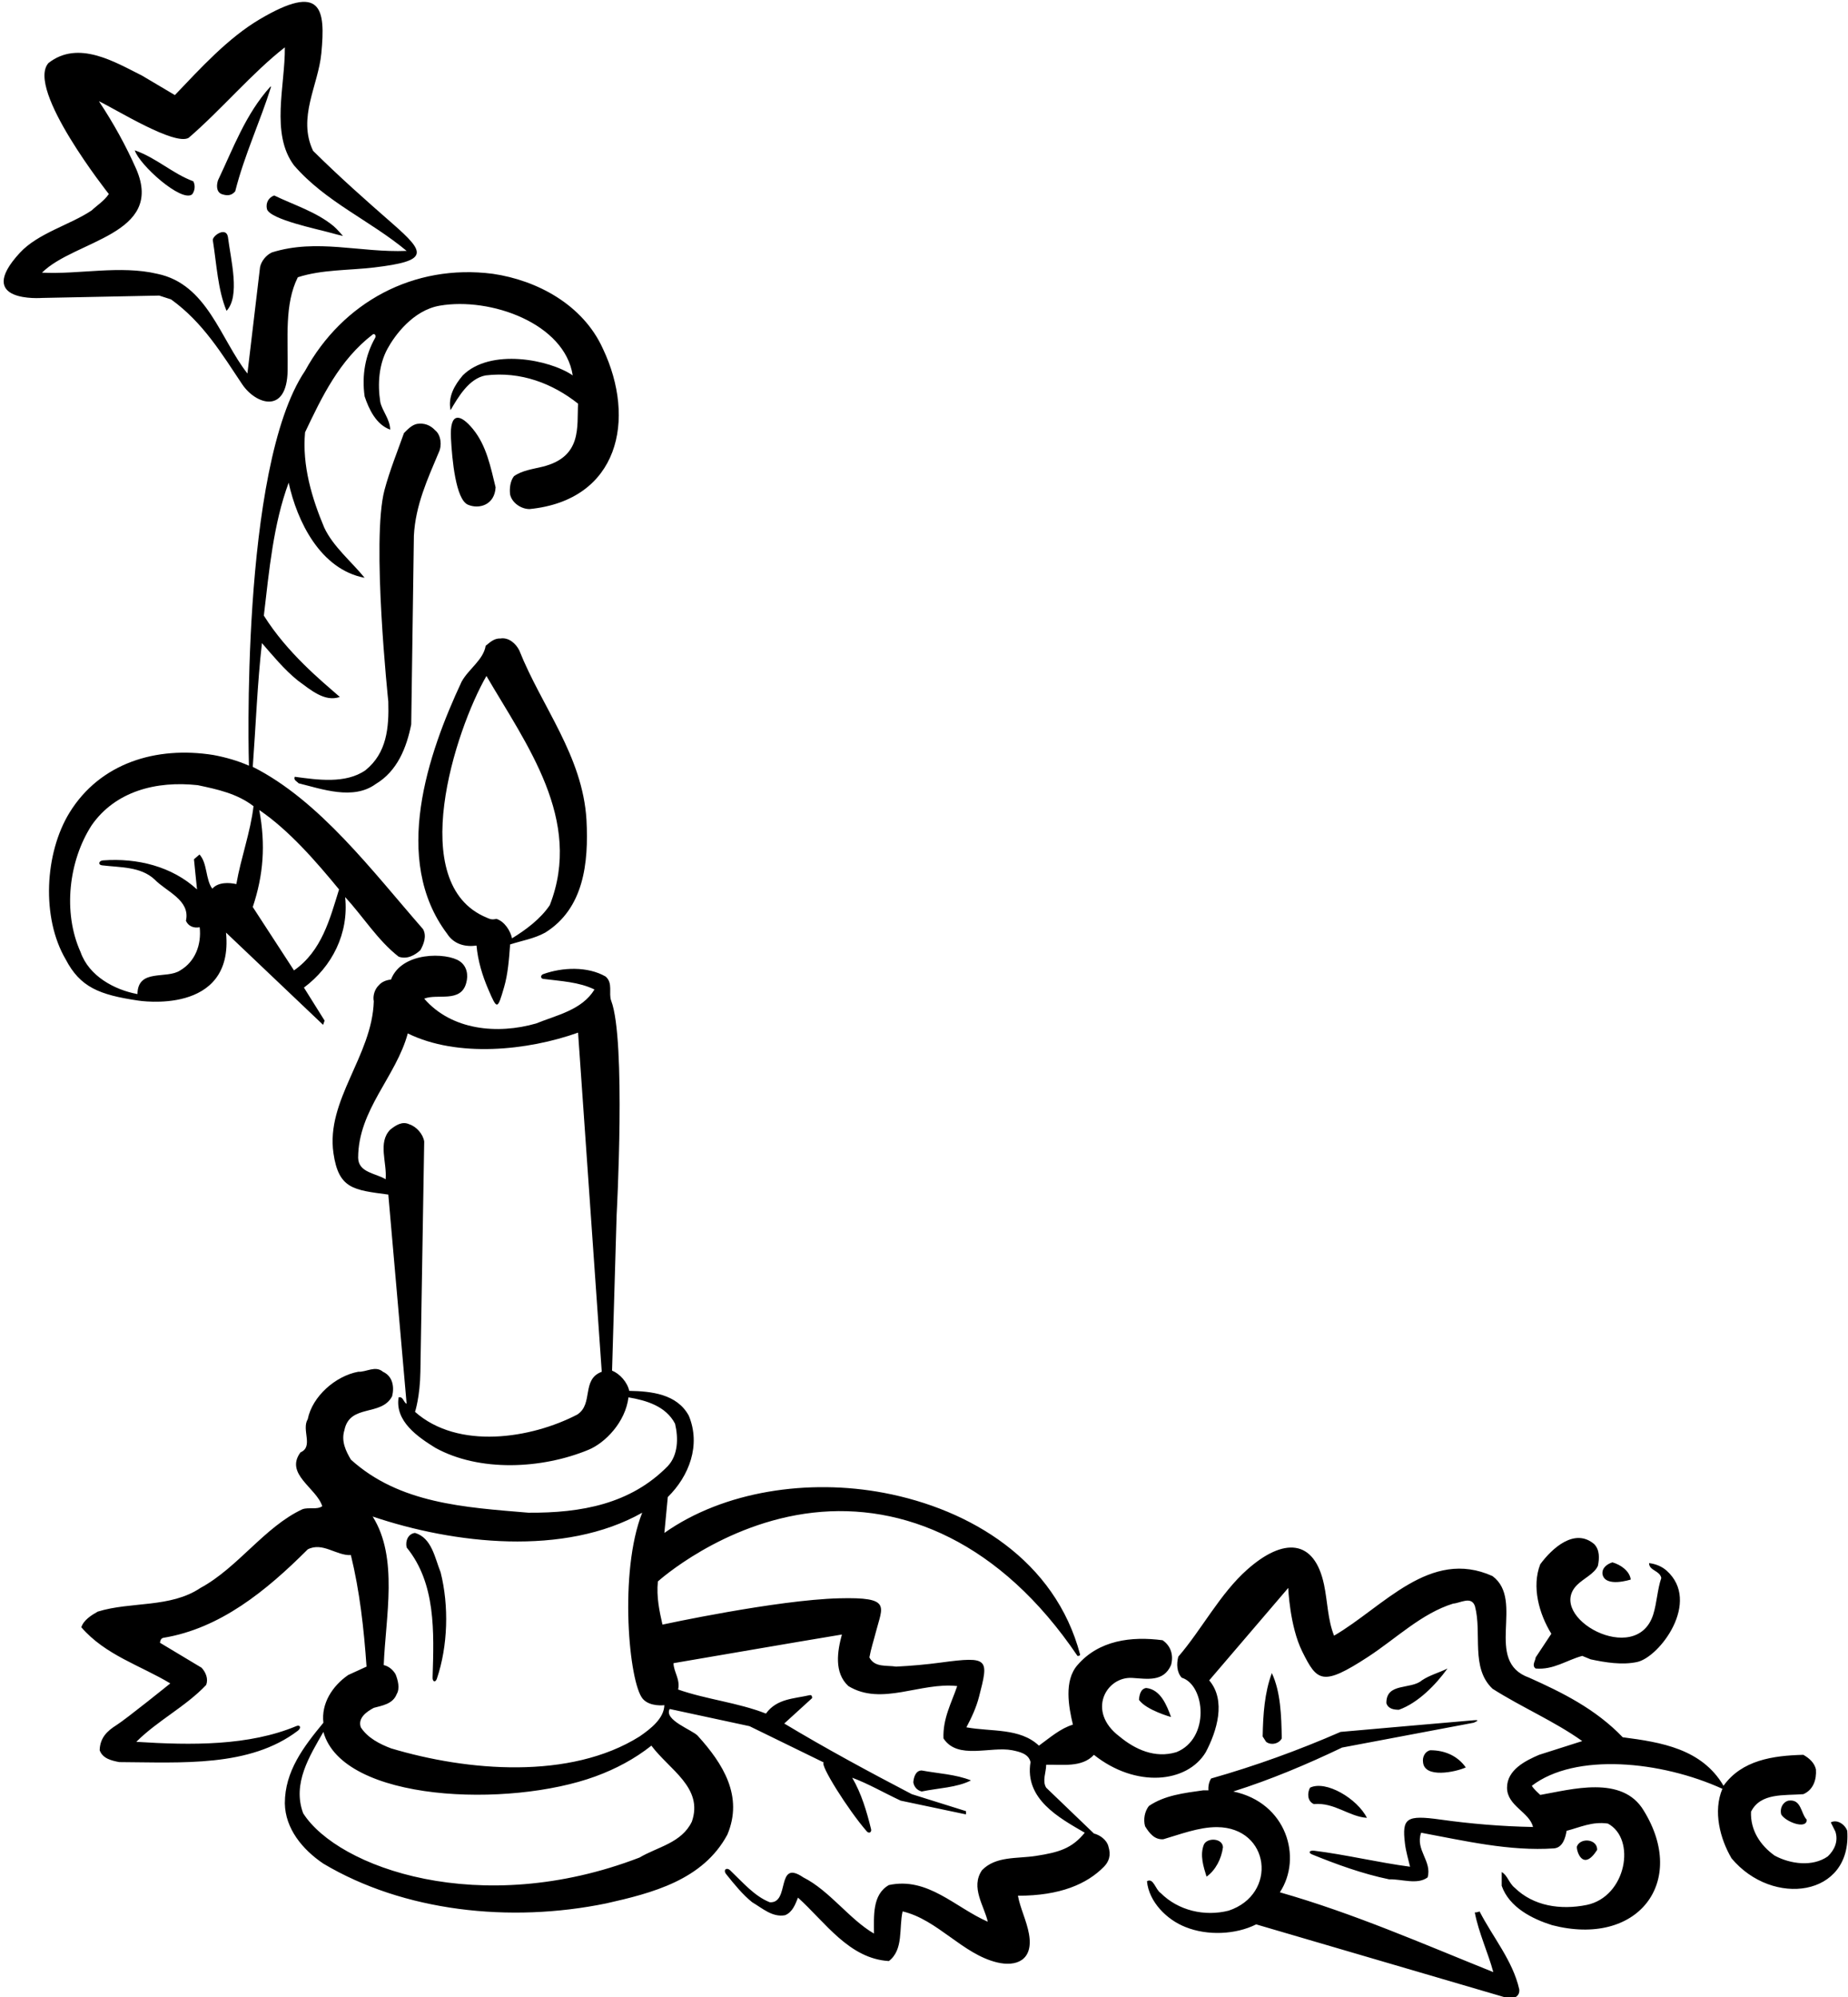 <?xml version="1.0" encoding="UTF-8"?>
<svg xmlns="http://www.w3.org/2000/svg" xmlns:xlink="http://www.w3.org/1999/xlink" width="484pt" height="523pt" viewBox="0 0 484 523" version="1.1">
<g id="surface1">
<path style=" stroke:none;fill-rule:nonzero;fill:rgb(0%,0%,0%);fill-opacity:1;" d="M 44.801 78.398 C 53.18 84.422 58.117 92.688 63.434 100.625 C 66.977 105.91 75.152 108.625 75.332 97 C 75.465 88.574 74.465 79.668 78 72.602 C 84.328 70.551 91.348 70.828 98.004 70.035 C 112.406 68.316 111.59 66.234 102.762 58.52 C 95.711 52.355 88.938 46.363 82 39.5 C 77.852 30.777 83.348 22.402 84.156 13.992 C 85.277 2.312 84.332 -4.59 68.023 5.043 C 59.699 9.961 52.539 17.852 45.801 24.898 L 37.199 19.801 C 30 16.199 20.5 10.398 12.699 16.5 C 6.672 23.281 28.5 50.801 28.5 50.801 C 27.301 52.602 25.5 53.699 24 55.102 C 18.422 58.863 9.98 61.023 5.207 66.191 C -7.004 79.402 10.996 78.016 10.996 78.016 L 41.699 77.398 Z M 11 71.398 C 19.5 62.898 43.102 61.5 35.699 44.301 C 33 38.199 29.699 32.199 25.898 26.5 C 30.5 28.699 45.699 38.199 49.398 36.102 C 58 28.699 66.102 19 74.602 12.398 C 74.699 22.398 70.801 35 77 43.301 C 85.301 52.898 96.898 57.699 106.5 65.699 C 94.301 66.199 83 62.398 71.199 66.102 C 69.699 66.801 68.398 68.398 68.102 70 L 64.801 97.801 C 57.699 88.801 54.301 74.398 41.199 71.699 C 31.5 69.398 20.602 71.898 11 71.398 Z M 57.102 47.199 C 61.102 38.801 64.301 29.898 70.801 22.699 L 71 22.699 C 68.199 31.699 64 40.602 61.602 50.102 C 60.602 51.301 59.398 51.301 58 50.801 C 56.602 50.199 56.699 48.398 57.102 47.199 Z M 50.629 47.473 C 51.195 48.535 51.062 49.941 50.32 50.895 C 47.527 53.102 36.449 43.137 35.301 39.363 C 40.992 41.348 45.152 45.438 50.629 47.473 Z M 71.824 51.188 C 77.031 53.707 82.805 55.449 87.363 59.203 C 88.23 59.918 89.824 61.785 89.824 61.785 C 88.793 61.555 87.742 61.281 86.684 60.98 C 83.223 60.008 70.824 57.488 69.926 54.785 C 69.523 53.188 70.324 51.688 71.824 51.188 Z M 59.336 81.398 C 57.039 75.898 56.738 69.199 55.738 62.898 C 55.637 61.699 59.188 59.301 59.688 62 C 60.488 68.301 62.938 77.5 59.336 81.398 Z M 59.199 244.199 L 84.621 268.355 L 85.012 267.242 L 79.602 258.602 C 87 253.102 91.398 244.398 90.398 234.898 C 95.102 240 98.898 246.199 104.398 250.5 C 106.602 251.301 108.699 250.102 110.102 248.801 C 111 247.199 111.801 245.102 110.801 243.301 C 97.602 228.199 83.699 209.602 66.199 200.801 C 67 190 67.398 179 68.602 168.398 C 71.398 171.602 74.398 175.301 78 178.199 C 81.301 180.602 85 183.898 89 182.5 C 84.199 178.301 75.25 171 69.102 161.199 C 70.5 149.301 71.602 137.199 75.602 126.398 C 77.801 136.5 83.898 149.102 95.5 151.301 C 92.102 147.102 87.199 143.102 84.898 138.102 C 81.699 130.5 79.102 121.898 79.898 113.199 C 84.262 104.008 88.891 94.273 97.617 87.578 C 98.102 87.211 98.578 87.898 98.254 88.469 C 95.715 92.938 94.703 98.211 95.5 103.801 C 96.602 107.102 98.5 111.199 102.199 112.5 C 102.102 109.699 100.199 107.801 99.602 105.301 C 98.852 100.5 99.227 95.477 101.484 91.32 C 103.336 87.914 108.133 81.25 115.168 80.039 C 128.469 77.75 147.918 84.684 150 98.301 C 143.945 94.121 128.391 91.109 121.199 98.301 C 119 100.898 117.301 103.898 118 107.398 C 120 104 122.801 99.102 127.199 98.301 C 136.398 97.199 144.699 100.398 151.398 105.699 C 151.055 111.703 152.574 119.641 142.051 122.219 C 139.469 122.852 136.773 123.172 134.602 124.699 C 133.602 126 133.398 128 133.602 129.5 C 134.102 131.699 136.5 133.301 138.699 133.301 C 162.098 130.961 166.703 109.84 157.898 91.301 C 152.699 79.801 140.699 73.398 129.102 71.699 C 108.301 69 89.699 79.199 79.898 97.102 C 62.766 122.434 65.199 200.5 65.199 200.5 C 62.301 199.199 59.102 198.301 55.898 197.699 C 40.898 195.301 26.199 199.801 18.199 212.801 C 11.699 223.398 10.801 240.301 17.199 251.199 C 21 258.5 26 260.5 36.199 262 C 36.199 262 61.348 266.098 59.199 244.199 Z M 88.801 232.898 C 86.398 240.602 84.301 249 77 254.102 L 66.199 237.5 C 69 229.102 69.602 221.199 67.898 212.102 C 75.699 217.398 82.801 225.602 88.801 232.898 Z M 21.102 249.301 C 16.398 238.898 18 225.398 24 216.102 C 30.199 207.199 40.898 204.398 51.801 205.602 C 57 206.699 62.102 207.801 66.398 211.102 C 65.602 217.898 63.102 224.602 61.898 231.5 C 60.102 231.102 57.199 230.898 55.602 232.699 C 53.801 230.301 54.352 226.051 52.25 223.75 L 50.801 225 C 51.102 227.699 51.301 230.301 51.602 232.898 C 45.051 226.883 36 224.625 27.004 225.293 C 25.832 225.379 25.609 226.453 26.707 226.586 C 31.562 227.176 36.832 226.875 40.5 230.301 C 43.602 233.5 49.898 235.699 48.699 241.102 C 49.301 242.5 50.699 243.102 52.301 242.801 C 52.801 247.398 51.102 251.801 47.199 254.102 C 43.602 256.5 36.102 253.5 36 260.301 C 30 259.199 23.301 255.602 21.102 249.301 Z M 118.109 114.746 C 117.742 107.707 120.598 108.359 123.871 112.355 C 127.418 116.688 128.496 122.297 129.801 127.602 C 129.555 132.25 125.445 133.41 122.543 132.152 C 119.359 130.77 118.395 120.297 118.109 114.746 Z M 101.699 183.699 C 101.699 183.699 97.223 141.371 100.703 128.305 C 102.07 123.188 104.051 118.332 105.801 113.398 C 106.699 112.5 107.801 111.301 109.199 111 C 111.102 110.699 112.699 111.301 114 112.699 C 115.5 113.898 115.801 116.699 114.898 118.5 C 112 125.398 108.801 132.301 108.398 140.301 L 107.699 189.699 C 106.5 195.699 104.102 201.898 98.398 205.301 C 92.5 209.602 84.301 206.602 78.199 205.102 C 77.801 204.602 76.801 204.301 77.199 203.398 C 83.102 204.199 90.5 205.301 95.699 201.699 C 101.301 197.199 101.898 190.602 101.699 183.699 Z M 124.801 247.602 C 125.172 251.625 126.324 255.43 127.879 259.051 C 130.215 264.484 130.289 264.441 132.02 258.504 C 133.035 255.008 133.316 251.18 133.602 247.301 C 136.699 246.301 139.898 245.801 142.801 244.199 C 152.898 237.898 154.199 226 153.602 214.699 C 152.602 197.898 141.898 185.102 136 170.301 C 135.102 168.5 133.199 166.801 131 167.199 C 129.398 167.102 128.199 168.301 127.199 169.102 C 126.602 172.801 122.699 175.199 120.898 178.5 C 112.102 197.301 102.5 225.102 117.102 244.5 C 118.898 247.301 121.898 248 124.801 247.602 Z M 127.398 177 C 137.898 195 152.699 214.699 144 237 C 141.602 240.602 137.699 243.5 134.102 245.699 C 133.699 243.801 132.199 241.301 130 240.602 C 128.66 240.945 128.113 240.547 127.449 240.273 C 106.094 231.48 119.242 191.188 127.398 177 Z M 483.801 479.398 C 483.199 477.699 481.102 476.301 479.5 477.199 L 480.699 479.602 C 481.5 482.102 480.5 484.398 478.699 486.102 C 474.699 488.898 468.898 488.102 464.801 485.898 C 461 483.199 458.398 479.199 458.602 474.398 C 461.102 469.398 467.199 470.199 472.301 469.801 C 474.898 468.699 475.801 466 475.602 463.301 C 475.199 461.598 473.898 460.402 472.301 459.5 C 464.301 459.699 456.199 460.902 451.398 467.602 C 445.699 457.902 435 456.199 425 454.902 C 417.898 447.5 409.199 443.199 400.5 439.301 C 388.398 435 399.5 419.102 390.898 412.699 C 374.5 405.301 362.301 420.801 349.398 428.301 C 347.73 424.156 347.703 419.367 346.77 414.941 C 344.227 402.879 336.09 402.637 326.688 410.961 C 319.496 417.328 314.801 426.625 308.602 433.801 C 308.102 435.699 308.199 437.902 309.5 439.301 C 315.672 441.211 316.961 455.258 308.102 458.801 C 302.5 460.5 297.301 458.098 293.199 454.699 C 284.504 448.121 289.719 438.953 296.512 439.359 C 300.484 439.598 304.738 440.48 306.699 436 C 307.398 433.5 306.699 431 304.5 429.5 C 296.301 428.402 287.801 429.5 282.199 436 C 278.602 440.098 279.898 447 281 451.598 C 277.699 452.598 275 455 272.102 457.098 C 267.102 452.402 259.699 453.5 253.102 452.301 C 254.465 449.746 255.695 447.094 256.414 444.293 C 258.961 434.406 259.125 433.629 246.445 435.336 C 242.59 435.852 238.664 436.207 234.699 436.402 C 232.199 436 229.102 436.699 227.699 434 C 228.102 431.75 228.824 429.574 229.387 427.375 C 231.133 420.559 233.582 418.156 219.758 418.516 C 203.348 418.938 173.5 425.402 173.5 425.402 C 172.699 421.801 171.898 418.199 172.301 414.102 C 172.301 414.102 189.188 398.773 212.953 396.086 C 236.383 393.434 261.977 403.676 282.199 433.598 C 282.5 433.598 282.801 433.598 282.898 433.301 C 276.387 408.539 254.109 395.207 231.562 390.914 C 211.777 387.145 189.598 390.395 174 401.398 L 174.898 392 C 180.5 386.5 183.602 378.398 180.398 370.699 C 177.301 365 170.602 364.301 164.801 364.199 C 164.301 361.898 162.301 359.699 160.301 358.898 L 161.5 318.102 C 161.5 318.102 163.992 272.297 160.078 262.055 C 159.332 260.105 160.625 257.426 158.602 255.699 C 153.91 253.008 147.332 253.258 142.277 255.074 C 141.512 255.348 141.547 256.227 142.273 256.32 C 146.902 256.918 151.637 257.113 155.699 259.102 C 152.398 264.5 145.801 265.801 140.398 268 C 130.301 270.898 118.301 269.801 111.102 261.5 C 114.5 260.102 120.699 262.699 122.102 257.398 C 122.699 255.301 122.301 253 120.398 251.699 C 116.992 249.375 105.211 249.125 102.398 256.5 C 101.199 256.602 100 257.102 99.301 257.898 C 98.102 259 97.602 260.801 97.898 262.199 C 97.457 276.52 85.305 288.07 87.336 301.988 C 88.699 311.332 92.59 311.586 101.699 312.801 L 106.5 367.602 C 105.602 367.102 105.602 365.602 104.398 365.898 C 103.398 372.199 109.5 376.301 114 379.102 C 125.551 385.488 141.926 384.68 154.145 379.621 C 158.504 377.812 163.785 372.414 164.602 365.898 C 169.301 366.699 174.398 368.199 176.801 372.801 C 177.699 376.602 177.602 381 174.898 383.898 C 165.199 393.801 152.301 396.199 138.398 396.102 C 121.602 394.699 104.602 393.699 91.898 382.199 C 90.602 380 89.301 377.398 90.199 374.5 C 91.602 367.5 99.898 371 102.699 365.602 C 103.301 363.199 102.898 360.398 100.301 359.199 C 98.301 357.5 96 359.301 93.801 359.199 C 87.898 360.301 81.801 365.602 80.602 371.602 C 78.898 374.398 82.199 378.801 78.699 380.301 C 74.5 386 82.898 389.602 84.398 394.398 C 83 395.398 80.801 394.602 79.199 395.199 C 69.301 399.801 62.301 410.5 52.5 415.801 C 44.602 421.102 34.301 419.301 25.602 422 C 24 422.898 21.898 424.199 21.301 426.098 C 27.602 433.402 36.801 436.098 44.602 440.801 C 44.602 440.801 32.992 450.168 30.488 451.734 C 28.117 453.223 26.199 454.992 26.102 458.301 C 26.898 460.5 29.199 461 31.199 461.402 C 47.648 461.492 65.391 462.793 78.012 453.188 C 78.973 452.457 78.641 451.547 77.633 451.969 C 65.168 457.18 50.133 457.023 35.699 456.098 C 41.301 450.5 48.602 446.902 54 441.199 C 54.602 439.598 53.898 437.902 52.801 436.699 L 41.902 430.16 C 41.902 430.16 41.953 429 42.77 428.867 C 57.625 426.426 69.699 416.602 80.602 405.699 C 84.5 403.699 88.102 407.398 91.898 407.199 C 94.199 416.602 95.301 426.402 96 436.402 L 91.199 438.598 C 87 441.5 84.102 446.098 84.699 451.098 C 79.5 457.402 74.602 463.801 74.602 472.199 C 74.699 478.801 79.199 484.301 84.699 488 C 105.699 500.5 133.5 503.602 158.801 498.398 C 170.801 495.699 184.102 492.301 190.5 480.398 C 194.727 470.371 189.406 461.855 182.738 454.512 C 181.359 452.992 173.801 450.402 175.398 447.5 L 196.301 452 L 215.75 461.5 C 214.598 461.945 222.145 473.965 227.004 479.531 C 227.621 480.234 228.328 479.742 228.137 478.965 C 226.977 474.258 225.605 469.621 223.199 465.5 C 227.301 467 231.602 469.5 235.898 471.5 L 252.988 475.098 L 253 474.25 L 238.801 469.801 C 227.5 463.902 216.199 457.801 205.398 451.301 L 212.691 444.66 C 212.691 444.66 212.805 443.703 212.031 443.883 C 207.941 444.828 203.457 444.75 200.602 448.699 C 193.199 445.801 185 445 177.602 442.402 C 178.199 439.699 176.398 437.699 176.398 435.5 C 191.102 433 206 430.402 220.5 428 C 219.301 432.402 218.398 438 222.199 441.5 C 230.898 446.801 241.102 440.402 250.699 441.5 C 249.199 445.902 246.898 450 247.102 455.199 C 250.801 460.902 259.398 457.199 265.102 458.301 C 267 458.699 269.398 459.199 269.898 461.402 C 268.301 471.102 277.398 476 284.102 479.898 C 280.75 484 277.438 485.027 271.246 485.98 C 266.352 486.73 260.832 485.977 257.199 489.699 C 254.102 494.199 257.801 499.102 258.699 503.199 C 250.199 499.5 243 491.398 232.801 493.602 C 228.398 496.102 228.898 501.801 228.898 506.301 C 222.5 502.602 217.199 495 210.398 491.602 C 203.102 486.602 207 498.5 201.602 498.102 C 197.609 496.535 194.539 492.891 191.238 489.75 C 190.316 488.875 189.273 489.602 190.215 490.777 C 192.367 493.473 194.562 496.152 197 498.102 C 199.699 499.699 202.301 502.102 205.602 501.5 C 207.602 500.699 208.301 498.602 209 496.898 C 216.102 503.301 222.398 512.898 232.801 513.5 C 236.699 510.5 235.398 504.898 236.398 500.5 C 245.566 502.648 252.074 511.684 261.16 513.863 C 266.051 515.039 270.734 513.395 269.496 506.426 C 268.867 502.887 267.199 499.699 266.602 496.398 C 277.672 496.398 284.656 493.332 289.105 488.828 C 290.395 487.523 291.051 485.863 290.301 483.5 C 289.898 481.801 288.102 480.5 286.5 480.102 L 274 468.102 C 272.898 466.301 274 464.098 274 462.098 C 278.199 462 283.398 462.902 286.5 459.5 C 297.477 468.242 310.926 466.926 315.801 458.801 C 318.699 453.301 321.199 445.301 316.699 440 L 337.398 415.801 C 337.398 415.801 337.766 425.816 341.07 432.465 C 344.953 440.266 346.285 441.684 358.309 433.84 C 365.676 429.031 372.305 422.469 380.602 419.898 C 382.398 419.801 385.398 417.801 386.301 420.602 C 388.199 427.699 385.102 436.699 390.898 442.199 C 398.602 447.098 407.102 450.699 414.398 455.902 C 410.699 457.098 406.898 458.301 403.102 459.5 C 399.602 461 394.699 463.402 394.699 468.102 C 394.699 472.898 400.602 474.5 401.5 478.398 C 393.188 478.238 385.137 477.555 377.293 476.457 C 368.293 475.199 367.156 476.047 367.965 482.727 C 368.227 484.902 368.898 487.051 369.301 488.801 C 360.828 487.676 352.582 485.656 344.234 484.613 C 342.926 484.449 342.535 485.133 343.668 485.594 C 350.078 488.199 356.832 490.656 363.801 492.102 C 367.102 492 371.199 493.602 373.898 491.602 C 375.102 487.301 370.602 484.398 372.199 479.898 C 383.5 482 395.398 484.801 407 484 C 409.301 483.801 410 481.199 410.301 479.398 C 413.801 478.5 417 476.898 421.102 477.5 C 428.602 481.48 425.965 496.617 415.602 498.801 C 408.699 500.199 401.602 499.102 396.699 494.301 C 395.199 493.102 394.801 491 393.301 490.199 L 393.301 493.801 C 395.301 499.5 401.398 502.5 406.5 504.102 C 428.996 509.922 442.039 492.777 430.5 474.102 C 424.898 464.699 411.5 468.602 403.398 470 C 402.801 469.398 401.699 468.5 401.199 467.602 C 412.586 458.891 435.016 461.074 451.102 468.398 C 448.602 474.301 450.5 481.5 453.5 486.602 C 464.266 499.48 485.031 496.652 483.801 479.398 Z M 151.199 370.398 C 139.102 376.699 120 379.699 108.699 369.699 C 108.699 369.699 110 365.75 110.102 359.199 L 111.102 298.898 C 110.801 297 109.102 295 107.199 294.398 C 105.301 293.5 103.602 294.699 102.199 295.801 C 98.898 299.199 101.398 304.398 101 308.801 C 98.5 307.199 93.898 307.102 93.801 303.199 C 93.801 290.602 103.699 282 106.801 270.602 C 119.801 277 138.199 275.102 151.398 270.398 L 157.602 359.199 C 152.199 361.199 155.5 367.602 151.199 370.398 Z M 97.898 447.199 C 100.102 446.598 102.898 446.199 103.898 443.598 C 104.801 442.098 104.199 439.902 103.602 438.402 C 102.898 437.199 101.801 436.301 100.5 436 C 101 423.301 104.398 407.898 97.602 397.102 C 118.898 404.301 147.801 407.602 168.199 396.102 C 162.051 411.555 164.703 440.766 168.383 444.879 C 170.266 446.988 174 446.5 174 446.5 C 173.898 450 170.398 452.699 167.5 454.699 C 149.301 466.098 122.398 463.801 102.398 457.801 C 99.5 456.699 96.301 455.098 94.5 452.301 C 93.602 449.801 96.199 448.098 97.898 447.199 Z M 181.199 477 C 178.5 482.602 172.199 483.602 167.5 486.398 C 125.73 502.465 88.469 489.035 79.398 474.801 C 76.5 467 81.102 459.801 84.699 453.5 C 89.762 471.879 133.34 473.438 155.961 465.145 C 161.219 463.219 166.188 460.598 170.602 457.098 C 175.301 463.402 184.301 468.102 181.199 477 Z M 106.5 405.199 C 106.102 403.5 106.898 401.602 108.699 401.398 C 113.102 402.699 113.898 408 115.398 411.699 C 117.617 420.488 117.316 431.012 114.422 439.559 C 114.059 440.641 113.262 440.414 113.297 439.258 C 113.672 427.242 114.164 414.598 106.5 405.199 Z M 402.199 434 L 406.301 427.801 C 403.102 422.602 401.102 415.5 403.398 409.602 C 406.5 405.398 412.398 400 417.5 404.301 C 419 405.801 418.898 408.102 418.5 410 C 417.598 412.102 414.75 413.301 413.031 415.031 C 404.711 423.387 428.605 436.688 432.992 422.746 C 433.957 419.68 434.074 416.164 435.102 413.199 C 434.699 411.199 431.898 411.301 431.898 409.301 C 433.551 409.484 435.242 410.152 436.488 411.266 C 445.609 419.398 434.656 433.914 428.789 435.191 C 424.852 436.047 420.414 435.312 416.602 434.5 L 414.398 433.598 C 410.301 434.699 406.898 437.301 402.199 436.902 C 401.102 436.098 402.102 435 402.199 434 Z M 419.699 412.199 C 419.5 410.5 421 409.5 422.301 409.102 C 424.398 409.699 426.801 411.301 427.102 413.602 C 427.102 413.602 420.398 415.801 419.699 412.199 Z M 366.398 447.699 C 365.102 447.699 363.602 447.5 363.102 446 C 363 440.5 369.5 442.5 372.398 440 C 374.5 438.598 376.898 438 379.102 436.902 C 376 441.199 371.398 445.902 366.398 447.699 Z M 331.602 456.098 L 330.699 454.699 C 330.801 448.902 331.199 443.199 333.102 438.098 C 335.398 443 335.602 449.199 335.699 455.199 C 335 456.598 332.898 457.098 331.602 456.098 Z M 306.699 449.598 C 306.699 449.598 300.199 447.801 298.301 445.098 C 298.398 443.902 298.699 442.199 300.199 442 C 304 442.402 305.602 446.598 306.699 449.598 Z M 397.898 520.898 C 398.102 522.602 396.699 523.398 395.199 523.301 L 329 503.898 C 323.602 506.602 316.199 506.898 310.5 504.602 C 305.602 502.699 300.898 498 300.398 492.602 C 302.102 491.602 302.602 494.801 304 495.699 C 308.602 500.301 315.5 501.898 321.801 500.301 C 334.699 496.004 332.68 478.531 318.75 478.434 C 313.98 478.398 308.832 480.41 304.699 481.602 C 302.398 481.801 301 480 299.898 478.199 C 299.398 476.398 299.801 474.301 300.898 472.898 C 305 470.102 310.102 469.5 315.102 468.801 L 316.5 468.801 C 316.398 467.898 316.602 466.598 317.199 465.699 C 328.801 462.402 340.102 458.301 351.102 453.5 C 362.465 452.48 374.336 451.465 386.039 450.445 C 388.133 450.266 385.926 451.102 385.926 451.102 L 351.5 457.598 C 342.301 462 332.801 466 323 469.102 C 337.004 472.027 341.164 486.473 335.199 495.5 C 354.5 501 372.699 509 391.102 516.398 C 389.801 511.5 387.25 506.051 386.25 500.75 C 386.449 500.848 387.398 500.602 387.5 500.5 C 391 507.301 396.199 513.398 397.898 520.898 Z M 374.602 458.301 C 378.301 458.301 381.699 459.699 383.898 462.801 C 381.266 464.008 373.035 465.758 372.699 461.402 C 372.5 460.098 373.199 458.598 374.602 458.301 Z M 241.398 463.598 C 245.699 464.402 250.301 464.598 254.301 466.199 C 250.602 468.102 245.699 468.199 241.398 469.102 C 240.199 468.801 239.398 467.898 239.199 466.699 C 239.301 465.402 239.801 463.598 241.398 463.598 Z M 358 476 C 353.301 475.699 349.5 471.898 344.102 472.398 C 342.301 471.602 342.398 469.398 343.102 468.102 C 347.27 466.07 355.496 470.996 358 476 Z M 473.199 476.5 C 473.199 479.152 467.664 477.082 466.5 475.102 C 466.102 473.5 466.898 471.898 468.398 471.5 C 471.801 471 471.602 474.801 473.199 476.5 Z M 316 491.398 C 315.199 488.801 314.199 485.801 315.301 483 C 316.199 481.102 320.199 481.301 320.301 483.699 C 319.898 486.699 318.398 489.699 316 491.398 Z M 413 483.5 C 413.898 481.102 418.398 481.5 418.301 484.398 C 414.527 490.277 412.809 484.559 413 483.5 "/>
</g>
</svg>
